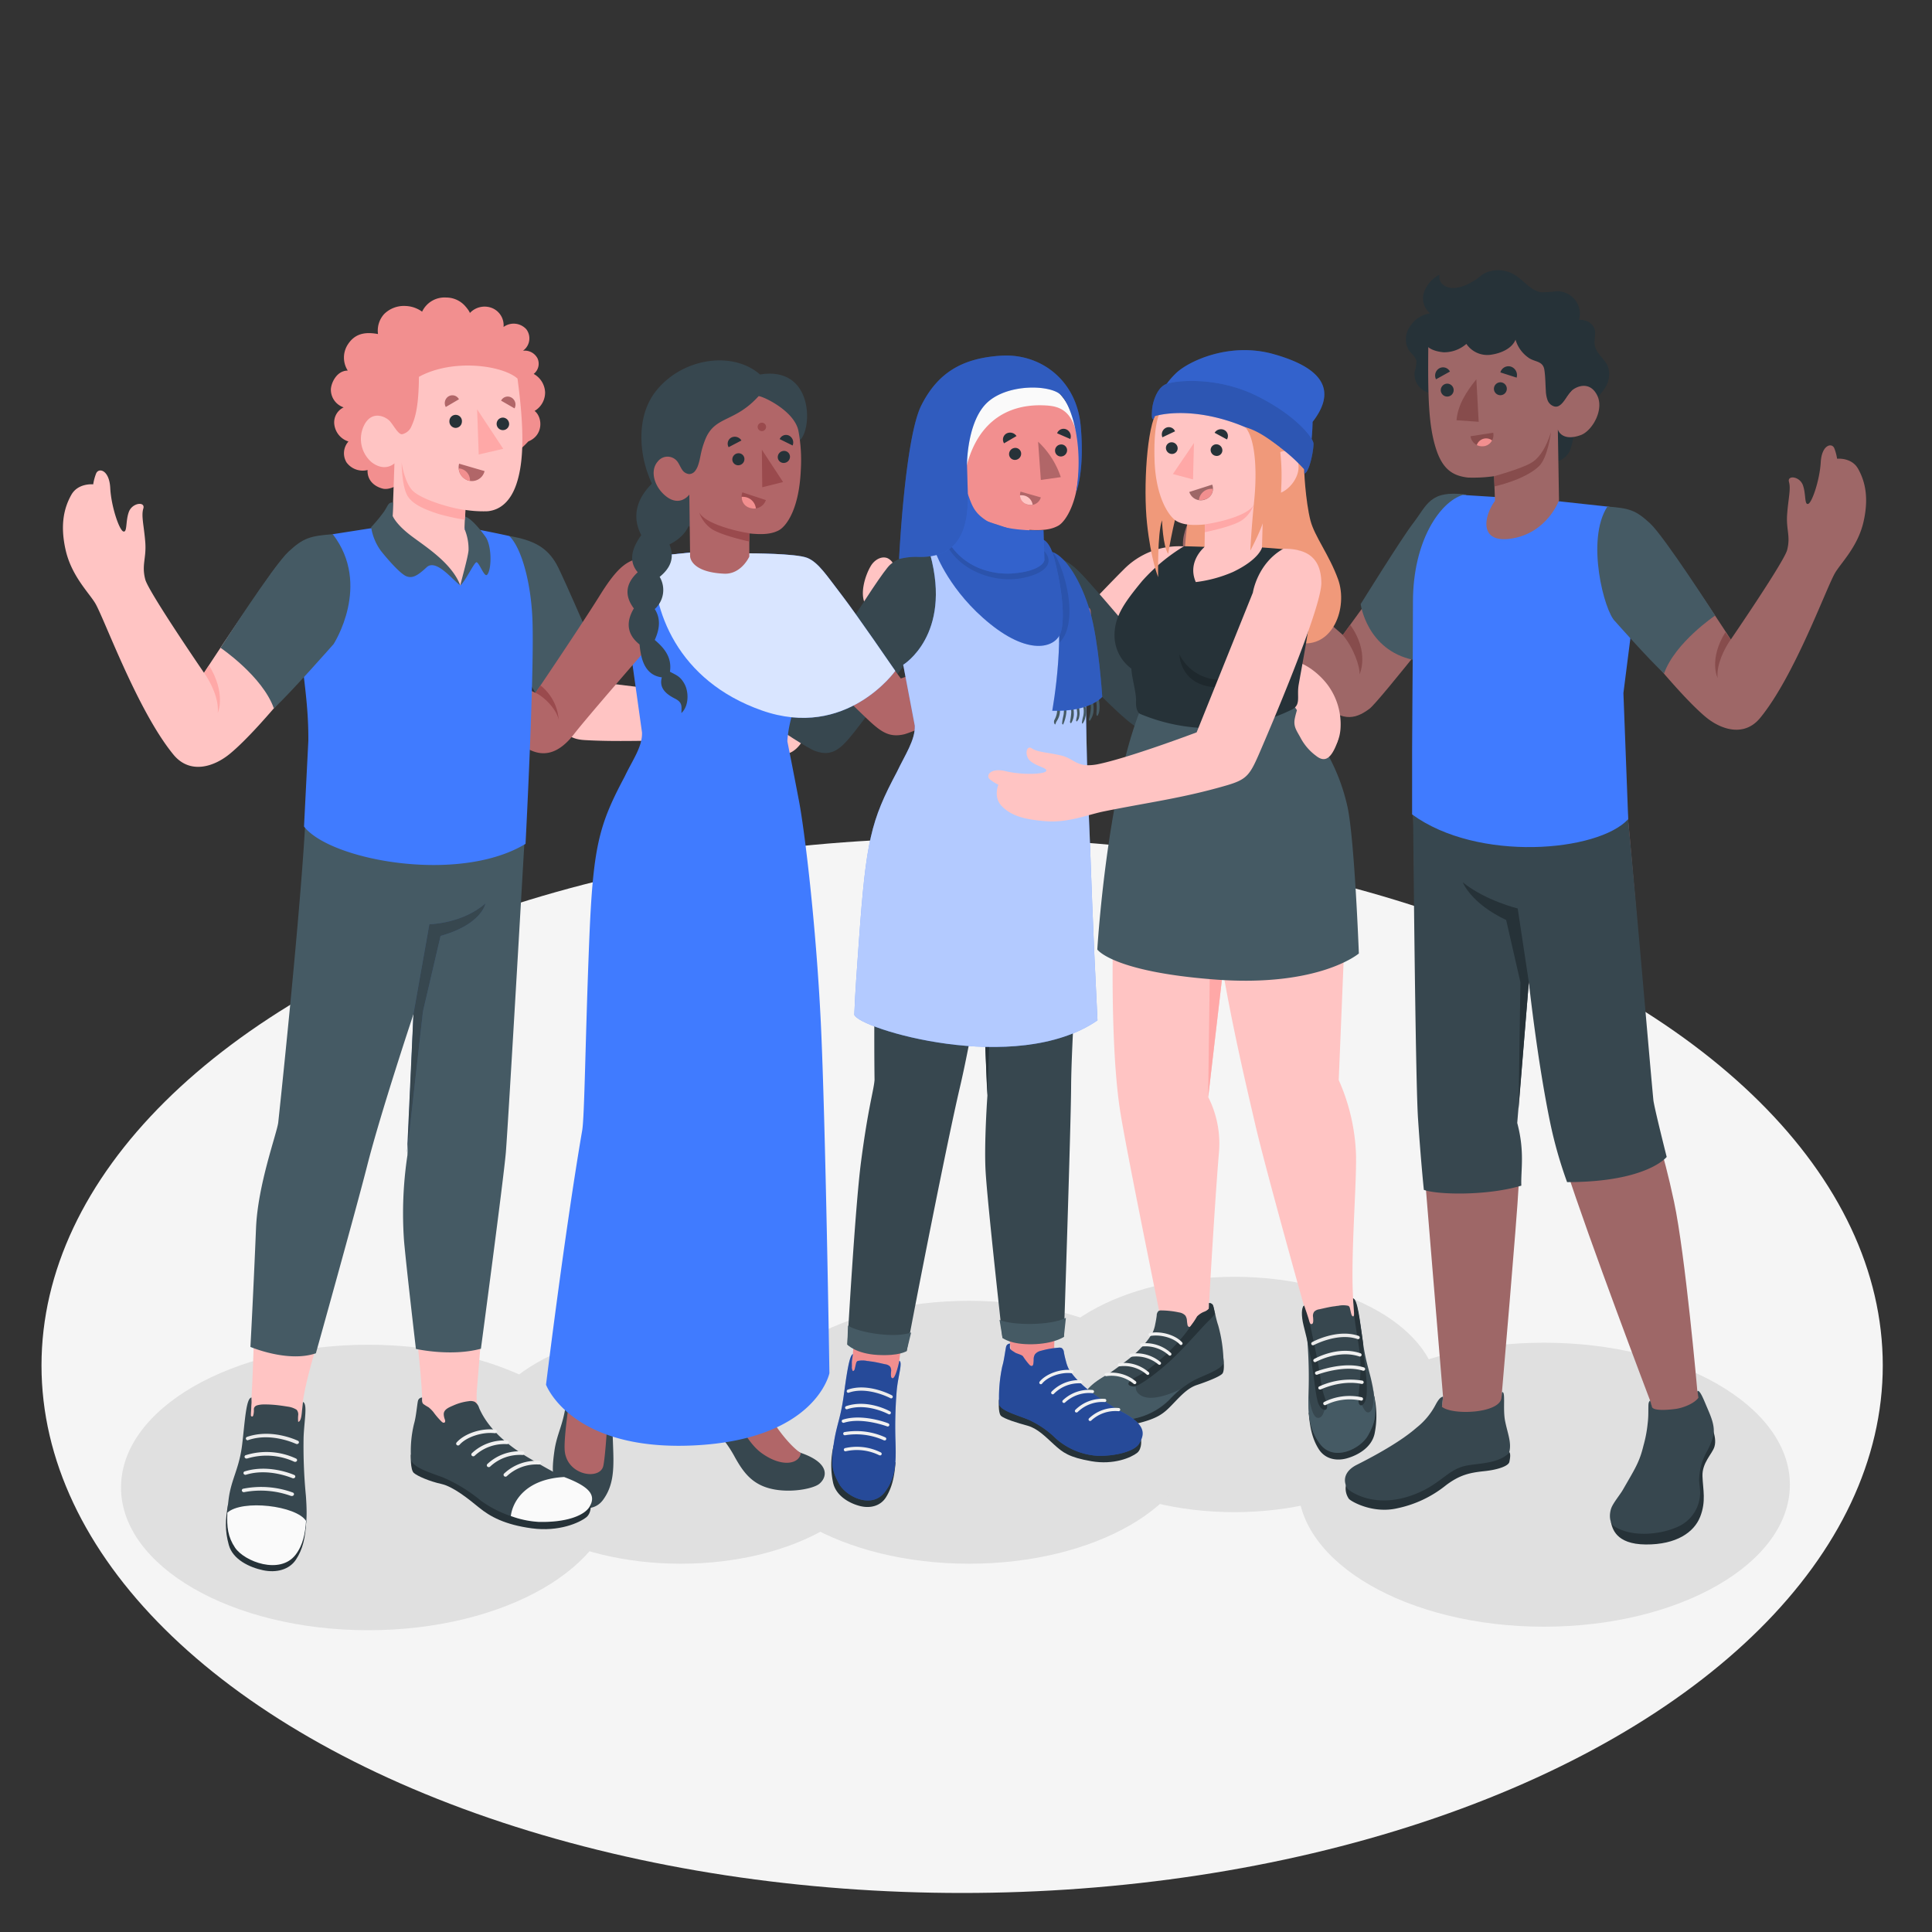 <svg xmlns="http://www.w3.org/2000/svg" viewBox="0 0 500 500"><rect x="0" y="0" width="500" height="500" fill="#333333" stroke="none"/><g id="freepik--Floor--inject-83"><ellipse id="freepik--floor--inject-83" cx="249" cy="353.38" rx="238.26" ry="136.52" style="fill:#f5f5f5"></ellipse></g><g id="freepik--Shadows--inject-83"><ellipse id="freepik--Shadow--inject-83" cx="399.57" cy="384.24" rx="63.65" ry="36.75" style="fill:#e0e0e0"></ellipse><ellipse id="freepik--shadow--inject-83" cx="95.3" cy="384.96" rx="63.98" ry="36.94" style="fill:#e0e0e0"></ellipse><ellipse id="freepik--shadow--inject-83" cx="176.18" cy="374.24" rx="52.73" ry="30.45" style="fill:#e0e0e0"></ellipse><ellipse id="freepik--shadow--inject-83" cx="319.44" cy="360.89" rx="52.73" ry="30.45" style="fill:#e0e0e0"></ellipse><ellipse id="freepik--shadow--inject-83" cx="250.8" cy="370.67" rx="58.92" ry="34.02" style="fill:#e0e0e0"></ellipse></g><g id="freepik--Characters--inject-83"><g id="freepik--characters--inject-83"><g id="freepik--Arm--inject-83"><path d="M380.07,152S357,181.48,354.43,183.42c-4.07,3.05-7.44,3.26-13-2C331.15,171.7,317.16,154,317.16,154l7.82-9.36,22.54,19.68,22.28-30.63Z" style="fill:#9e6767"></path><path d="M329.93,149c-1.86-1.63-1.62-3.56-2.7-6.16s-2.91-4.63-3.57-6.5-1.3-3.12-2.4-1.55-.61,3.9-.22,5.16.17,1.15-2.11-.57-4.06-7.68-4.94-9.26-2.54-.15-2.78,1.94c0,0-2.85.8-3.58,2.72s-2.28,5.22-1,8.91,6.17,7.88,8,9.84,5,3.53,6.49,5.34Z" style="fill:#9e6767"></path><path d="M347.52,164.36c2.77,3.25,4.47,8.17,4.33,10.18,0,0,2.71-5.68-2.41-12.81Z" style="fill:#874c4c"></path><path d="M379.43,128c-9.48-1.25-10.06,2.7-13.76,7.47-3,3.91-13.53,20.87-13.53,20.87s1.57,11.89,13.65,14.44l17.87-22.31Z" style="fill:#455a64"></path></g><g id="freepik--arm--inject-83"><path d="M207.38,184.5c-4,.57-11.31-.41-12.22-1s-1-1.29,4.83-1.47,4.12-2.76,1.87-3-5.47-1.36-9.9,0a20.62,20.62,0,0,1-6.51,1.22l-28.83-3.49s-3.26-8.38-8.8-21.2c-5.7-13.18-7.1-13.68-15.55-16.39l-1.59,22.26s7,14.46,11.3,21.9c3.67,6.36,5.17,7.95,9.32,8.2,7,.42,14.55.16,20.54.14s10.27.33,14.89,1.65c3.53,1,13.52,3.34,17.79,1.47S211.35,183.93,207.38,184.5Z" style="fill:#ffc4c3"></path><path d="M131.84,138.72c6.4,1.11,9.75,3,12.2,7.32,1.75,3.12,11.72,26.38,11.72,26.38S151.6,181,140,181.88l-10.32-18.13Z" style="fill:#455a64"></path></g><path id="freepik--arm--inject-83" d="M290.78,147.42c-4.87,4.81-21,21.93-21,21.93L247.9,158.91a13.58,13.58,0,0,1-2.93-1.7c-1.83-1.86-2.39-3.9-4.42-6.21a31.19,31.19,0,0,1-3.69-5.09c-.78-1.27-1.84.21-2.11,1.05-.59,1.87.79,3,.62,4.78a6.18,6.18,0,0,1-3.12-3.05c-.37-.78-.56-1.63-.91-2.42a3.26,3.26,0,0,0-1.71-1.84c-1.67-.61-3.42.62-4.24,2-1.53,2.52-3.12,7.68-1.19,10.36a21.39,21.39,0,0,0,8.37,6.54,91.54,91.54,0,0,1,8.15,4.61s23.49,14.67,26.69,15.77c3.7,1.26,6,0,10.15-3.14,11.08-8.34,24.52-19.06,24.52-19.06l4.34-20.1A20,20,0,0,0,290.78,147.42Z" style="fill:#ffc4c3"></path><g id="freepik--arm--inject-83"><path d="M333.75,170.91c3.78.24,7.8,3.54,9.95,6.48a17.12,17.12,0,0,1,3.21,11.31c-.18,2.28-1,4.79-3.11,5.75s-4.67-.06-6.12-1.84a12.85,12.85,0,0,1-2.32-6.39c-.14-1-.42-4.11-1.81-3.93A49.8,49.8,0,0,1,333.75,170.91Z" style="fill:#ffc4c3"></path><path d="M279.18,147.85c3.28,3.06,22.82,26.46,22.82,26.46l31.7-3.39-.19,11.3c-9.19,2-25.23,5.66-31.47,6.94-5.57,1.14-7.76-.42-12.16-4.37s-18.41-18.25-18.41-18.25l-4.78-23.35A15.57,15.57,0,0,1,279.18,147.85Z" style="fill:#37474f"></path></g><g id="freepik--arm--inject-83"><path d="M166.5,157c1.66.46,6.12,5.83,8.43,6.29s3.69.54,1.78-2.21-.38-6.24,1-4.71a31.09,31.09,0,0,0,4.73,4.38c2.5,1.93,4.39,6.34,8.08,8.36L186.84,178c-3.47-1.26-6.49-2.36-9.9-3.26-4.64-1.23-8.41-2.91-10.22-6.1s-1.24-6.06-1.18-7.7S164.84,156.5,166.5,157Z" style="fill:#f28f8f"></path><path d="M240.83,143.86c-4.11,0-7.58-.32-10.49,2.31S209,178.84,209,178.84l-18.45-9.77-5.45,8.31s22,15.59,25.92,17c4.42,1.57,6.66-.64,10.12-5s12.58-16.89,12.67-17C245.06,164.72,244.24,152,240.83,143.86Z" style="fill:#37474f"></path></g><g id="freepik--Character--inject-83"><g id="freepik--Bottom--inject-83"><path d="M346.46,279.51s1.39-33.27,1.84-45.31c1.08-29.26-4.7-39.16-7.81-43.28-1.47-1.94-7.08-8.8-7.08-8.8l-37.17,1c-2.49,5.19-3.54,10.16-5.76,22.13s-4.06,59-.67,81.73c1.49,10,10.87,55.44,11.06,56.8.09.58,1.95,3.07,5.93,2.25s5-2.26,5-2.68c0-1.46,1-3.52,1.07-5,.47-9.51,1.76-30.1,2.57-39.81a26.67,26.67,0,0,0-2.75-14.62l3.8-32.51c2.84,16,5.72,28.18,8.38,39.66,3.07,13.17,14.33,53.06,14.33,53.06,1,4.1,9.57,3,11.39-3.62l-.17-1.7c-1.17-10.12.63-30.43.53-39.49A51.78,51.78,0,0,0,346.46,279.51Z" style="fill:#ffc4c3"></path><path d="M316.47,251.43l-3.55-26.32s-10.46-5.58-13.23-11.1c0,0,.73,8.78,8.77,13.29l4.61,26.38-.4,30.26Z" style="fill:#ffa8a7"></path><path d="M335.11,183s1.47,2.25,5.35,7.24A50.42,50.42,0,0,1,348.77,209c1.8,8.58,2.9,37.76,2.9,37.76s-10.21,8.76-37.1,6.75c-26.67-2-30.59-7.78-30.59-7.78s2.38-39.86,11.08-61.87Z" style="fill:#455a64"></path><path d="M281.12,363.42a3.7,3.7,0,0,0,1.08,3.63c1.6,1.12,6.16,2.76,11.8,1.42s7.13-2.65,9.22-4.8,4-4.39,6.52-5.23c2.35-.78,5.91-2.13,6.61-2.95s.24-4.13.24-4.13Z" style="fill:#263238"></path><path d="M312.9,337.26A1,1,0,0,1,314,338c.27.89.74,3.52,1.27,5a37.37,37.37,0,0,1,1.38,9.58c-.14,1.73-5,3.3-7.41,4.52a23.88,23.88,0,0,0-6.55,5.16,17.69,17.69,0,0,1-10.18,5c-4.42.43-9.54-.48-10.89-2.41-1.67-2.39-2.13-4.8,4.1-8.52,1.18-.7,4.76-3.34,6.15-4.43a29,29,0,0,0,4.2-3.94,17.4,17.4,0,0,0,2.3-3.23,9.14,9.14,0,0,0,.61-2.07c.16-.74.29-1.48.38-2.23a1.53,1.53,0,0,1,.47-1.14,1.41,1.41,0,0,1,.84-.15,22.75,22.75,0,0,1,4.5.52,2.72,2.72,0,0,1,1.58.79,2.47,2.47,0,0,1,.42,1.19,11,11,0,0,0,.16,1.27.79.79,0,0,0,.22.4c.24.2.58,0,.75-.21a18.26,18.26,0,0,0,1.55-2.31c.26-.41,1.63-.8,2-1.14a12.4,12.4,0,0,0,1-.85C313.19,338.28,312.94,337.79,312.9,337.26Z" style="fill:#37474f"></path><path d="M302.64,362.19a33,33,0,0,1,2.79-2.64h0s-6.69,3.49-10,1.68c-2.15-1.16-1.37-2.92-1.37-3.46s-5.19-2.3-7.16-2.32h0c-.51.35-.94.64-1.21.8-6.23,3.72-5.77,6.13-4.1,8.52,1.35,1.93,5.12,3.15,10.83,2.56A18.27,18.27,0,0,0,302.64,362.19Z" style="fill:#455a64"></path><path d="M294.41,356.16c-3.9,2-2.08,2.63-.92,2.67s6.55-3.86,10.39-7.6c4-3.91,7.42-8,8.91-9.38.55-.54,1.14-1.19,1.66-1.79-.2-.89-.37-1.69-.5-2.11a1,1,0,0,0-1.05-.69l-.07,1.45a3.18,3.18,0,0,1-1.12.74,5.12,5.12,0,0,0-1.91,1.25,18.26,18.26,0,0,1-1.55,2.31C305.17,347.89,298.32,354.1,294.41,356.16Z" style="fill:#263238"></path><path d="M293.71,358.21a.42.42,0,0,0,.25-.12.41.41,0,0,0,0-.58,9.79,9.79,0,0,0-7.77-2.16.4.4,0,1,0,.17.79,9,9,0,0,1,7,1.95A.41.41,0,0,0,293.71,358.21Z" style="fill:#f0f0f0"></path><path d="M297.06,355.83a.41.41,0,0,0,.25-.11.4.4,0,0,0,0-.57,9.72,9.72,0,0,0-7.71-2.35.4.4,0,0,0-.32.47.41.41,0,0,0,.47.33,9,9,0,0,1,7,2.11A.38.38,0,0,0,297.06,355.83Z" style="fill:#f0f0f0"></path><path d="M300.11,353.21a.42.42,0,0,0,.25-.12.41.41,0,0,0,0-.57,9.76,9.76,0,0,0-7.77-2.17.4.4,0,0,0-.31.48.4.4,0,0,0,.48.31,9,9,0,0,1,7,1.95A.43.43,0,0,0,300.11,353.21Z" style="fill:#f0f0f0"></path><path d="M302.8,350.84a.39.39,0,0,0,.25-.1.42.42,0,0,0,0-.58,9.77,9.77,0,0,0-7.66-2.49.41.41,0,0,0-.33.47.39.39,0,0,0,.46.33,9.05,9.05,0,0,1,6.94,2.24A.36.36,0,0,0,302.8,350.84Z" style="fill:#f0f0f0"></path><path d="M305.67,348.09a.41.41,0,0,0,.27-.68c-1.71-1.9-5.38-3-8.36-2.45a.4.4,0,1,0,.14.79c2.68-.47,6.1.52,7.62,2.2A.43.43,0,0,0,305.67,348.09Z" style="fill:#f0f0f0"></path><path d="M338.69,365.6c.34,4.22,1.06,7,2.61,9.45s4.4,3.16,7.25,2.37,6.47-2.81,7.21-6.47a23.16,23.16,0,0,0-.22-10.06Z" style="fill:#263238"></path><path d="M350.17,336.05c1,.3,1.76,5.74,2.57,11.41.86,6.07,2,7.88,2.74,12.86.87,5.68.51,7.6-1.41,11.09s-8.92,7-12.51,2.17c-2.93-4-3-7.78-2.9-13.48a120.64,120.64,0,0,0-.35-13.57c-.32-4.26-1.8-8.13-.79-8.63.1.62,1.18,5.28,2,4.74.35-.08.4-.68.3-1.79a1.84,1.84,0,0,1,.29-1.38,2.24,2.24,0,0,1,1.29-.62c1.16-.25,2.75-.65,3.93-.78.69-.08.3-.08,1-.13a6.08,6.08,0,0,1,2.59,0c.37.18.41.54.51.94s.21,1,.34,1.35c0,.15.28.48.44.46s.34-.76.31-1.08,0-.84,0-1.23S350.3,337.05,350.17,336.05Z" style="fill:#37474f"></path><path d="M355.2,358.37c.13.82.81,5.94-.65,7s-2.56-3.16-2.56-3.16-3.79-1.07-9.21,1.45c.3.87-.48,3.81-2,3.22s-2.12-6.17-2.13-6.25c-.11,5.46.06,9.15,2.91,13,3.59,4.86,10.59,1.32,12.51-2.17s2.28-5.41,1.41-11.09C355.39,359.75,355.31,358.88,355.2,358.37Z" style="fill:#455a64"></path><path d="M351.57,362.54c.07,2.06,1.9,1.31,2.11-1.59.33-4.36-.84-8.48-.94-13.49-.81-5.67-1.39-11.35-2.57-11.41.06,1,.21,3.09.21,3.09.05.42.12,1.48.12,1.48.46,4.24,1.68,9.18,1.61,13.57C352.05,358.05,351.5,360.48,351.57,362.54Z" style="fill:#263238"></path><path d="M343.41,363.55c-.43-2-1.1-2.58-1.6-6.41s-1.94-10.52-2.84-14.66c-.25-1.28-1.44-4.54-1.45-4.58-.73.37-.79,2.6-.15,5.16s1.06,4.12,1.48,6.58c1.12,4.88,1.39,10.09,2.12,12.91S343.84,365.56,343.41,363.55Z" style="fill:#263238"></path><path d="M342.94,363.66l.16-.05a13.91,13.91,0,0,1,9.07-1.15.44.44,0,1,0,.21-.85,14.57,14.57,0,0,0-9.7,1.23.43.43,0,0,0-.17.59A.44.44,0,0,0,342.94,363.66Z" style="fill:#f0f0f0"></path><path d="M341.66,359.59a.44.44,0,0,0,.15,0s5.24-2.55,10.58-1.43a.46.46,0,0,0,.52-.34.45.45,0,0,0-.34-.52,19.17,19.17,0,0,0-11.16,1.51.44.44,0,0,0-.19.59A.44.44,0,0,0,341.66,359.59Z" style="fill:#f0f0f0"></path><path d="M352.92,354.74a.43.43,0,0,0,.36-.3.44.44,0,0,0-.28-.55c-5.33-1.67-12.23,1-12.45,1.08a.43.43,0,0,0-.17.59.44.44,0,0,0,.59.18s6.8-2.58,11.76-1A.41.41,0,0,0,352.92,354.74Z" style="fill:#f0f0f0"></path><path d="M352,351.07a.45.45,0,0,0,.36-.29.44.44,0,0,0-.28-.56c-5.86-2-11.77,1.37-12,1.5a.43.43,0,1,0,.47.73c.05,0,5.77-3.22,11.23-1.4A.41.41,0,0,0,352,351.07Z" style="fill:#f0f0f0"></path><path d="M351.52,346.58a.45.45,0,0,0,.36-.29.44.44,0,0,0-.27-.56c-5.5-1.92-11.83,1.48-12.05,1.62a.44.44,0,0,0-.15.6.44.44,0,0,0,.6.15c.06,0,6.21-3.33,11.31-1.55A.46.46,0,0,0,351.52,346.58Z" style="fill:#ebebeb"></path></g><g id="freepik--Top--inject-83"><path id="freepik--Hair--inject-83" d="M337.59,120.93c-.24-.27.28,8.87,1.56,13.8,1.06,4.08,4.87,8.91,7.14,15.18,2.64,7.34-1.37,18.09-10.22,16.43l-30.84,18s.25-34.83,2-48.42c1.33-10.14-2-16.9-2-16.9Z" style="fill:#f0997a"></path><path d="M311.74,141.52s-1.23,2.21.92,2.93c3.22,1.08,11,0,13.94-2.77,0,0,8.13.58,9.81.92,2.18.44,3.7,8.23,2.77,16.09-.58,4.91-2.19,13.47-3.08,18.48-.55,3.1.7,5.21-1.78,6.48A47.58,47.58,0,0,1,295,184.73c-.64-.43-1.07-1.44-1-3.33.08-2.32-1.11-5.94-1.2-8.36a10.7,10.7,0,0,1-4.33-7.74c-.34-5.32,2.22-9,7.12-14.94a47.41,47.41,0,0,1,10.84-9Z" style="fill:#263238"></path><path d="M325.89,170.29a11.21,11.21,0,0,1-10.79,5.62,11.83,11.83,0,0,1-9.87-6.56s.08,8.25,9.82,8.53S325.89,170.29,325.89,170.29Z" style="opacity:0.2"></path><g id="freepik--Head--inject-83"><path d="M299.47,106.48c-2.65,3.76-3.62,19.59-2.62,29s2.88,13.89,2.88,13.89-.24-11.29,1-14.71c0,0,.2,6.58,1.59,8.69,0,0,1.93-12,4.19-16.39S299.47,106.48,299.47,106.48Z" style="fill:#f0997a"></path><path d="M326.81,134.3c1.43-1.73,3.81-3,7.19-6.92,4.7-5.41,7.34-16.88-.18-23.51-5.05-6.89-16.66-9.71-24.07-8.11-11.59,2.49-10.37,13.48-10.37,13.48Z" style="fill:#f0997a"></path><path d="M335.1,118a3.1,3.1,0,0,0-5,0c-.44.6-.73,1.3-1.15,1.91a2.36,2.36,0,0,1-1.82,1.12,1.67,1.67,0,0,1-1.45-.76,5.72,5.72,0,0,1-.42-2.1C324,108.19,321,105.07,314,107c-3.23-2.85-5.07-4-8.76-3.63-4,.44-6.8,2.35-6.45,15.49.28,10.26,4,15.05,5.7,16s3.91,1.17,7.34.87l-.09,5.83s-4.59,3.72-2.27,9.08a34.43,34.43,0,0,0,9.59-2.6c6.83-3.25,7.54-6.32,7.54-6.32l.43-15.55s2.23,3.24,5.84.54C335.85,124.44,337.1,120.4,335.1,118Z" style="fill:#ffc4c3"></path><path d="M313.32,116.28a1.56,1.56,0,0,0,1.35,1.7,1.46,1.46,0,0,0,1.67-1.28A1.57,1.57,0,0,0,315,115,1.48,1.48,0,0,0,313.32,116.28Z" style="fill:#263238"></path><path d="M300.83,113.17l3.27-1.55a1.74,1.74,0,0,0-2.36-.9A1.9,1.9,0,0,0,300.83,113.17Z" style="fill:#263238"></path><path d="M314.34,112l3.19,1.73a1.73,1.73,0,0,0-.66-2.43A1.92,1.92,0,0,0,314.34,112Z" style="fill:#263238"></path><path d="M313.72,125.42l-5.93,1.9a3.12,3.12,0,0,0,4.19,1.91A2.93,2.93,0,0,0,313.72,125.42Z" style="fill:#9e6767"></path><path d="M310.28,129.4a3.27,3.27,0,0,1,3.28-2.9l.3,0a2.74,2.74,0,0,1-1.88,2.69A3.47,3.47,0,0,1,310.28,129.4Z" style="fill:#f28f8f"></path><path d="M301.75,115.76a1.57,1.57,0,0,0,1.35,1.71,1.47,1.47,0,0,0,1.67-1.29,1.56,1.56,0,0,0-1.34-1.7A1.47,1.47,0,0,0,301.75,115.76Z" style="fill:#263238"></path><polygon points="309 114.65 308.75 124.07 303.54 122.68 309 114.65" style="fill:#ffa8a7"></polygon><path d="M311.83,135.69c3.62-.48,11.31-2.3,12.68-5.12a8.48,8.48,0,0,1-3,4c-2.34,1.71-9.7,3.16-9.7,3.16Z" style="fill:#ffa8a7"></path><path id="freepik--Cap--inject-83" d="M298.76,107.86s2.14-4.74,16.58-.48a49.72,49.72,0,0,1,22.25,13.37s1.93-2.5,2.11-11.57c7.53-9.7-.12-14.74-10.12-17.54-11.43-3.21-21.93,1.87-25.07,4.8C298.76,101.8,298.76,107.86,298.76,107.86Z" style="fill:#407BFF"></path><path id="freepik--cap--inject-83" d="M298.76,107.86s2.14-4.74,16.58-.48a49.72,49.72,0,0,1,22.25,13.37s1.93-2.5,2.11-11.57c7.53-9.7-.12-14.74-10.12-17.54-11.43-3.21-21.93,1.87-25.07,4.8C298.76,101.8,298.76,107.86,298.76,107.86Z" style="opacity:0.2"></path><path d="M298.53,108.51c-.55,0-.46-1-.37-2.49s1.11-5.77,3.8-6.69,13.15-1.9,23.29,3.12,14.6,10.86,14.68,12.33-1,7.4-2.36,7.79l0-1.06a44.47,44.47,0,0,0-19-12.36c-12.09-4-19.71-1.45-19.71-1.45Z" style="fill:#407BFF"></path><path d="M298.53,108.51c-.55,0-.46-1-.37-2.49s1.11-5.77,3.8-6.69,13.15-1.9,23.29,3.12,14.6,10.86,14.68,12.33-1,7.4-2.36,7.79l0-1.06a44.47,44.47,0,0,0-19-12.36c-12.09-4-19.71-1.45-19.71-1.45Z" style="opacity:0.3"></path><path d="M322.29,110.58c2.55,2.89,3.09,11,2.3,18.9-.82,8.3-1,13-1,13s3.38-6.21,3.88-9.53c0,0,2.28,3.26,2.48,5.54a67.28,67.28,0,0,0,1.65-12.74,54.13,54.13,0,0,0-.42-10C328.4,113.51,325.3,111.37,322.29,110.58Z" style="fill:#f0997a"></path></g></g><path d="M336,180.27c.31,2.16-.49,3.55-.91,5.69s.54,3.19,1.57,5.13a13.77,13.77,0,0,0,3.9,4.49c1.89,1.5,3.69,1.5,5.5-3.39.83-2.28-.34-5.26-1.84-7.17a14.48,14.48,0,0,0-5.9-4.12" style="fill:#ffc4c3"></path></g><g id="freepik--character--inject-83"><g id="freepik--bottom--inject-83"><path d="M416.89,393.89c.37,1.51,1.14,5.77,9.05,5.82s12.48-3.15,14.06-7.16.72-7,.6-10.51,2.5-5.72,3.09-7.61c.87-2.78-1.44-6.64-1.44-6.64Z" style="fill:#263238"></path><path d="M348.35,384.25a4.66,4.66,0,0,0,.76,3.67c.64.7,6.22,3.89,12.52,2.42a29.73,29.73,0,0,0,12.64-6c3.49-2.61,6-3.2,9.82-3.6s6.32-1.4,6.53-2.39c.37-1.73.3-2.81-.51-2.69Z" style="fill:#263238"></path><path d="M433.24,311c-2.95-13.89-5.64-20.7-5.64-20.7s-4-56.64-6.88-84.59l-55.05-.39s1.08,73.79,1.89,84.43c.62,8.08,5.89,71.63,5.9,71.74l-.3,2.62c.4,3.49,11.78,4.73,15.47,2.12l.07-5.91s3.93-45.38,4.3-53.07c.55-11.17-2.22-18.2-2.22-18.2l4.88-34.84s7.19,40.52,9.58,48c5.87,18.32,21.82,60.3,21.82,60.3l.52,2.55c-.32,4.87,12.49.68,12.39-3.16l-.7-1.91S436.16,324.69,433.24,311Z" style="fill:#9e6767"></path><path d="M405.56,305.93A111.58,111.58,0,0,1,401.28,291c-3.42-16.34-5.62-36.84-5.62-36.84l-3,36.46c2,7.48.9,12.24,1.06,16.22-8.82,2.67-21.78,2.38-25.23,1.09,0,0-.79-7.57-1.51-18.49s-1.32-84.17-1.32-84.17l55.05.39c2.46,24.12,6.1,67.78,7.18,79,.17,1.79,3.45,14.75,3.45,14.75S426.27,305.93,405.56,305.93Z" style="fill:#37474f"></path><path d="M395.66,254.18l-2.88-19.07s-8.31-2-14.23-6.77c0,0,2.14,5.49,11.24,9.75l3.69,16.12L393,286.94Z" style="fill:#263238"></path><path d="M427.5,364l-.44-1.57c-.52.51-.44,1-.47,2.36,0,1.11,0,2.19-.18,3.66a33.39,33.39,0,0,1-1.09,5.7c-1.05,4.33-2.22,6-5.31,11.39-.73,1.27-2.49,3.37-3,4.73s-.7,3.88.92,4.85c4.61,2.77,11.75,2.07,16.3,0a9.7,9.7,0,0,0,5.76-8.78c0-1.1-.22-2.2-.26-3.31a15.76,15.76,0,0,1,1.93-7.24,20.37,20.37,0,0,0,1.7-4c.63-2.56-.56-5.15-1.54-7.46-.86-2-1.85-4.65-2.53-4.35l.26,1.75c-.71,1.07-2.93,2.35-5.57,2.85C432.26,364.84,427.68,365.32,427.5,364Z" style="fill:#37474f"></path><path d="M373.46,361.46c-.59.08-1.14.59-2,2.22a18.54,18.54,0,0,1-4.88,5.82c-3.59,3.15-9.41,6.56-15.46,9.6-3.29,1.66-3.68,4.21-2.3,6.3,2,1.59,8.47,5.09,18.09,1,6-2.55,7.8-5.95,12.15-7,3.07-.73,8.58-.46,11.48-3.38.75-2.52-.32-4.85-1-8.16s.21-7.89-.82-7.56l-.15,1.48c-.43,4-12.6,4.56-15.39,2.31Z" style="fill:#37474f"></path></g><g id="freepik--top--inject-83"><path d="M416.3,131.13c4.83.86,5.15,3.26,6.21,8.06.53,2.38,1.7,7.5,1.24,11.79l-3.61,28.38L421.38,212c-7.79,8.47-38.93,11.19-55.93-1.23-.07-25.94.22-35.82.22-55,0-15.86,7.05-25.9,12.88-27.68l23.21,1.46Z" style="fill:#407BFF"></path><path d="M406.24,116.76a5.19,5.19,0,0,1-2.93,2.55l-.72-23.77c.5-1.54,1-3.08,1.51-4.62a28,28,0,0,0,.89-3,10.7,10.7,0,0,1,1.74-4c.85-1.2,2.1-1.34,3.53-.95a3.47,3.47,0,0,1,2.34,2c.52,1.41-.14,3,.14,4.46.4,2.15,2.63,3.48,3.42,5.51a6.47,6.47,0,0,1-.87,5.57,56.27,56.27,0,0,1-3.61,4.58c-1.37,1.8-1.76,4.21-3.12,6a6.83,6.83,0,0,0-1.44,2.44A21.86,21.86,0,0,1,406.24,116.76Z" style="fill:#263238"></path><path d="M364.75,84.76a5.53,5.53,0,0,0-.1,5.93c.65.91,1.69,1.62,1.91,2.72a8.06,8.06,0,0,1-.46,2.8,5,5,0,0,0,3.22,5.29,6.83,6.83,0,0,0,6.36-1.06A10.8,10.8,0,0,0,379.36,95a12,12,0,0,0-1-10.06,8.71,8.71,0,0,0-7-3.91A7.38,7.38,0,0,0,364.75,84.76Z" style="fill:#263238"></path><path d="M403.18,103.92c.95.52,2.21-1.32,3.31-2.56s4.79-3,6.8.84-1.3,9.38-4.21,10.41c-5,1.79-5.91-1.44-5.91-1.44l.3,18.34s-3,8.26-12,9.82-7.39-5.94-4.57-9.69l-.23-6.4a38.69,38.69,0,0,1-6.8.35c-3.75-.44-6.29-2-8-6.76-2.25-6.38-2.34-14.5-2.23-27.28C373.42,79.8,388,78.07,397,83.28S403.18,103.92,403.18,103.92Z" style="fill:#9e6767"></path><path d="M379.5,89a6.53,6.53,0,0,0,6.5,2.78c2.47-.37,5.29-1.58,6.22-3.87a8.36,8.36,0,0,0,1.32,2.68,8.82,8.82,0,0,0,2.23,2.12c1.58,1,3.56.73,3.91,3,.27,1.76.26,3.61.38,5.38a7.89,7.89,0,0,0,.43,2.42,2.66,2.66,0,0,0,1.71,1.66,1.62,1.62,0,0,0,.93,0c1.46-.48,2.43-2.87,3.36-3.79.64-.63.51-2.09.5-2.89a42.59,42.59,0,0,0-.41-4.91c-.2-1.56-.41-3.13-.71-4.67s.34-2.06,1.18-3.1c1.82-2.24,2.56-5.25.86-7.8A6,6,0,0,0,403,75.36a35.68,35.68,0,0,1-4,.29c-2.82-.32-4.62-3.09-7.05-4.55a8.26,8.26,0,0,0-6.86-.74A6,6,0,0,0,383,71.58a13.68,13.68,0,0,1-2.32,1.53,10.16,10.16,0,0,1-4.25,1.42,4.31,4.31,0,0,1-2.88-.77,2.63,2.63,0,0,1-1-2.69,8.35,8.35,0,0,0-4,4.53,5,5,0,0,0,1.62,5.54,4.8,4.8,0,0,0-2.78,3.61c-.24,1.57.86,2.86,1.57,4.28s3,2,4.66,2.14A8.75,8.75,0,0,0,379.5,89Z" style="fill:#263238"></path><path d="M386.69,123.24s6.53-1.77,9.43-3.36c3.36-1.83,4.84-6.8,5.27-8,0,0-.81,6.53-3.07,8.74-3.64,3.57-11.53,5.26-11.53,5.26Z" style="fill:#874c4c"></path><path d="M386.63,100.74a1.67,1.67,0,1,0,1.6-1.8A1.69,1.69,0,0,0,386.63,100.74Z" style="fill:#263238"></path><path d="M388.3,96.38l4.2,1.35A2.31,2.31,0,0,0,391,94.88,2.16,2.16,0,0,0,388.3,96.38Z" style="fill:#263238"></path><path d="M386.44,112l-5.87.9a3,3,0,0,0,3.49,2.54A2.87,2.87,0,0,0,386.44,112Z" style="fill:#874c4c"></path><path d="M384.06,115.48a2.79,2.79,0,0,0,2.09-1.5,2.37,2.37,0,0,0-.9-.44,2.56,2.56,0,0,0-3.06,1.65A3.12,3.12,0,0,0,384.06,115.48Z" style="fill:#f28f8f"></path><path d="M371.64,98.16l3.6-2a2,2,0,0,0-2.75-.84A2.16,2.16,0,0,0,371.64,98.16Z" style="fill:#263238"></path><path d="M372.87,101.09a1.67,1.67,0,1,0,1.61-1.8A1.7,1.7,0,0,0,372.87,101.09Z" style="fill:#263238"></path><path d="M382.08,98.16l.6,11-5.73-.4C377.23,105,379.4,101.43,382.08,98.16Z" style="fill:#874c4c"></path><path d="M416.44,131.92c10.52.4,13.26,7.06,20,16.51,4.76,6.71,11.49,17.07,11.49,17.07s13.81-20.15,14.58-23.16c.93-3.62-.29-5.24,0-9.23s1-6.56.48-8.38,2.74-1.49,3.59.81.36,5.18,1.37,4.87,3-6.24,3.26-10.8,2.94-5.14,3.53-3.54a13,13,0,0,1,.7,2.65s3.75-.41,5.44,2.61,2.88,7.21,1.4,13.7-5.87,10.66-7.39,13.28c-2.28,3.92-10.49,26.71-19.39,37.52-4.07,4.94-10.07,3.09-14.16-.35-7.91-6.66-22-25-22-25C415,153.84,412.82,139.77,416.44,131.92Z" style="fill:#9e6767"></path><path d="M447.91,165.5c-1.76,2.52-3.72,6.56-3.4,9.95,0,0-2.36-4.73,2-11.81Z" style="fill:#874c4c"></path><path d="M416,131.09c5.7.45,7.27.9,11,4.32s16.88,23.89,16.88,23.89-10.4,7-13.22,15c-4-3.68-12.65-13.48-12.65-13.48C415.23,158.35,410.33,139.74,416,131.09Z" style="fill:#455a64"></path></g></g><g id="freepik--character--inject-83"><g id="freepik--bottom--inject-83"><path d="M186.61,351.75s-.38,0-.78.63-1.44,3.31-2.31,4.55a24.77,24.77,0,0,0-3.22,7c-.31,1.67,2.3,3.91,4.27,5.67a31.26,31.26,0,0,1,5.65,7.58c1.69,3,3.48,5.71,6.81,7.25,5.3,2.47,13.19,1.07,15-.41,2.19-1.83,2.65-5.45-4.72-8-1.81-.63-4.65-3.35-5.69-4.73-2.8-3.74-5.19-7.58-5.31-12.34,0-.55.71-2.13.35-2.55a2,2,0,0,0-1.13-.55,10.33,10.33,0,0,0-3.23-.24c-1,.07-2.28.08-2.66,1.12a3.66,3.66,0,0,0-.17,1.14c0,.24-.06.54-.29.6s-.4-.18-.51-.38a15.85,15.85,0,0,1-.87-2.57,6.31,6.31,0,0,0-.58-1.33,11.21,11.21,0,0,1-.78-1.07C186.18,352.66,186.44,352.24,186.61,351.75Z" style="fill:#37474f"></path><path d="M148.57,353c-.25,0-1.44,5.21-2.11,10.35-.72,5.52-2.39,7.78-3,12.3-.73,5.16-.49,7.47,1.29,10.62s8.16,6.28,11.36,1.84c2.62-3.62,2.77-7.67,2.59-12.83-.18-5.34-.4-9-.32-13.1.1-4.7,0-8-.14-8.1-.08.56-.16,1.28-.24,1.84s-.19,2.52-.79,2.54a8.9,8.9,0,0,1,0-1.46,1.64,1.64,0,0,0-.28-1.25,2,2,0,0,0-1.18-.55,30.79,30.79,0,0,0-3.17-.52,14.3,14.3,0,0,0-1.6-.09,4.14,4.14,0,0,0-1.36.18,1,1,0,0,0-.59.52,1.67,1.67,0,0,0-.06.59,4.23,4.23,0,0,1-.14,1.06c-.05.15-.15.34-.31.3s-.17-.19-.17-.32c0-.62.09-1.07.13-1.8,0-.33.07-.79.08-1.13S148.55,353.31,148.57,353Z" style="fill:#37474f"></path><path d="M200,341.06c1.13-8.12,7.91-48.14,8.08-58.29.35-19.91-1.06-61.86-4.3-82.74H162.87c-3.5,7.79-7.25,13.23-7.85,28-1.27,31.34-1.17,54-1.17,54-.24,2.76-1.89,6.77-3.72,21-1.25,9.76-1,21.47-1.25,29.53s.12,15.39-.41,21.79c-.18,2.1-2.64,16.54-2.33,20.95.47,6.61,9.18,7.88,10,4.05s1.63-22.06,1.85-23.76c.51-5.08,3.48-15.58,5.86-25.19s9.79-37,12-46.07C179,272,182,253.85,182,253.85l4.34,30.76s-1,12.29-.68,19.54c.39,8.44,1.3,24.93,1.27,34,0,8.47.15,12.27-.69,14.58a3.06,3.06,0,0,0-.41.81c-1.5,3.95,1.44,8.08,3.9,12,1,1.57,3.46,7.69,7.38,10.52,5.31,3.83,9.78,2.81,10.13,0-3.2-2.14-7.94-8.37-9.89-13.33C196.45,360.35,198.53,351,200,341.06Z" style="fill:#b16668"></path><path d="M182,253.85l3.66-22.11s13.23-1.43,18.09-6c0,0-6.15,8.49-15.14,9.78l-4,18.32,1.67,30.49Z" style="fill:#9a4a4d"></path></g><g id="freepik--top--inject-83"><path d="M281.23,157.31c-1.65.45-6.09,5.72-8.37,6.17s-3.67.52-1.77-2.19.4-6.14-1-4.65a30.1,30.1,0,0,1-4.69,4.31c-2.48,1.89-3.27,4.33-7.78,6.3l-24.49,8.34s-15.34-20.56-19.61-25.9c-4.09-5.1-7.53-5.56-13.37-6.05L202,164s12.1,12.21,22.14,21.78c3.8,3.63,5.89,5.12,9.72,4.29,3.3-.71,28.28-12.28,28.28-12.28a88.44,88.44,0,0,1,8.71-3c4.61-1.2,8.35-2.85,10.15-6s1.24-6,1.19-7.58S282.87,156.86,281.23,157.31Z" style="fill:#b16668"></path><path d="M206.77,207.25c-1.48-7.77-3-15.4-3-15.4.27-5.69,2.92-11.48,3.15-14.09,6-6.28,7.39-13.24,3.27-21a50.63,50.63,0,0,0-10.06-13.09l-8-.57-11.23-.31L169.16,144a43.46,43.46,0,0,1-5.95,24.56l2.94,21c.14,3.68-2.46,7.14-4.49,11.43-6.8,12.78-8.21,18.23-9.2,43.25s-1.17,44.67-1.79,48.32c-4.48,26.05-9.36,65.8-9.36,65.8s6.38,17.2,38.12,15.72,35.22-18.7,35.22-18.7-1-65.55-2.23-90.82S208.25,215,206.77,207.25Z" style="fill:#407BFF"></path><path d="M118.05,180.32c4,2.4,9.33,8.62,18.72,13.57,3.54,1.86,7.51,1.63,11.79-3.91,3.51-4.53,18.17-21.32,18.17-21.32A151.07,151.07,0,0,0,169.16,144c-5.57.61-8,.61-13.77,9.84-5,8.05-16.8,25.47-16.8,25.47s-18.08-8.76-19.66-10.65-2-3.86-3.7-6.19a28.44,28.44,0,0,1-3.1-5.07c-.87-1.7-3.11,1-2.1,3.9s-.21,2.5-2.15,1.51-4.55-6.86-5.91-7.69-1.39,1.83-1.85,3.28-1.71,3.83-.9,7.1,4,6.67,7.86,8.93S114.08,177.91,118.05,180.32Z" style="fill:#b16668"></path><path d="M138.59,179.29c2.63,1.26,5.64,4.64,6,7.1a12.38,12.38,0,0,0-4.72-9Z" style="fill:#9a4a4d"></path><path d="M178.59,143l15.33.2s12.09,0,15,1.18,5.1,4.68,8.78,9.44,14,19.81,14,19.81S219,191.55,197.17,183.87s-28.66-26-28-39.89Z" style="fill:#407BFF"></path><path d="M178.59,143l15.33.2s12.09,0,15,1.18,5.1,4.68,8.78,9.44,14,19.81,14,19.81S219,191.55,197.17,183.87s-28.66-26-28-39.89Z" style="fill:#fff;opacity:0.8"></path><path d="M178.5,136.36c-1.45-1.8-3.88-3.18-7.3-7.24-4.76-5.65-8.17-19.44-1.43-27.94s19.76-10.52,26.92-4.27c13.84-2.26,13.6,14,10.34,17Z" style="fill:#37474f"></path><path d="M179.43,132.32c-.87,4.21-2.28,6.57-6.18,8.59,1.41,3.49.26,6.1-2.53,8.38a6.64,6.64,0,0,1-1.27,8.33c1.66,2.61,1.21,5.3,0,8,2.68,2.26,4.46,4.66,3.93,8.22,1.67.91,2.68,1.17,3.77,3.17s1.21,5.63-.8,7.53c0-1.64.38-2.69-1.63-3.72s-4.27-2.55-3.44-5.52c-4.43-.57-5.43-4.79-5.76-8.51-3.31-2.62-3.56-5.84-1.48-9.33-2.56-3.41-2.05-6.54,1-9.36-2.67-3.17-1.19-6.61.91-9.61-3.21-6.24.1-11.48,5.06-15.37Q175.27,127.67,179.43,132.32Z" style="fill:#37474f"></path><path d="M170.21,119.46a3.19,3.19,0,0,1,5.14.05c.44.62.72,1.34,1.15,2a2.43,2.43,0,0,0,1.86,1.18,2,2,0,0,0,1.5-.76,4.83,4.83,0,0,0,.81-1.54c.71-2,.52-3.2,1.77-6.45,2.48-6.46,7.57-4.41,13.89-11.42,1.07,0,9.19,3.74,10.29,8.93a40.88,40.88,0,0,1,.63,10.12c-.45,10.58-3.94,14.78-5.76,15.71s-4,1.14-7.57.77v6s-2.07,4.61-6.5,4.42c-8.8-.4-8.82-4.48-8.82-4.48l-.2-16s-2.35,3.31-6,.47C169.34,126.06,168.11,121.87,170.21,119.46Z" style="fill:#b16668"></path><circle cx="197.17" cy="110.48" r="1.09" style="fill:#9a4a4d"></circle><path d="M192.65,118.66a1.61,1.61,0,0,1-1.41,1.74,1.52,1.52,0,0,1-1.71-1.35,1.62,1.62,0,0,1,1.42-1.74A1.51,1.51,0,0,1,192.65,118.66Z" style="fill:#263238"></path><path d="M205.13,115.29l-3.35-1.65a1.79,1.79,0,0,1,2.45-.89A2,2,0,0,1,205.13,115.29Z" style="fill:#263238"></path><path d="M191.88,114l-3.31,1.73a1.8,1.8,0,0,1,.72-2.5A2,2,0,0,1,191.88,114Z" style="fill:#263238"></path><path d="M192.13,127.42l6.08,2a3.21,3.21,0,0,1-4.35,1.9A3,3,0,0,1,192.13,127.42Z" style="fill:#9a4a4d"></path><path d="M195.62,131.58a3.37,3.37,0,0,0-3.35-3l-.31,0a2.83,2.83,0,0,0,1.9,2.8A3.61,3.61,0,0,0,195.62,131.58Z" style="fill:#f28f8f"></path><path d="M204.44,118.06A1.62,1.62,0,0,1,203,119.8a1.52,1.52,0,0,1-1.71-1.35,1.62,1.62,0,0,1,1.41-1.74A1.52,1.52,0,0,1,204.44,118.06Z" style="fill:#263238"></path><polygon points="197.17 116.39 197.27 126.1 202.66 124.75 197.17 116.39" style="fill:#9a4a4d"></polygon><path d="M193.92,138c-3.73-.56-11.62-2.55-13-5.47a8.66,8.66,0,0,0,3,4.18c2.38,1.81,9.95,3.42,9.95,3.42Z" style="fill:#9a4a4d"></path></g></g><g id="freepik--character--inject-83"><g id="freepik--Botom--inject-83"><path d="M123.42,359.63c.38-4.37,3.9-48.35,3.9-48.35l-21.79,14.53c3.07,25.27,3.69,32.88,3.73,37.09h0a3.86,3.86,0,0,0-.12,1.07c0,5,5.88,7.76,10.48,11.15A88.47,88.47,0,0,0,132.06,383c3.35,1.65,10.17,1.87,11-.17-5.6-4.15-12.07-8.69-16.51-13.41C124.46,367.19,123,364.86,123.42,359.63Z" style="fill:#ffc4c3"></path><path d="M152.64,388.35c.28,0,.7,3-.88,4.3-1.82,1.46-7.15,3.83-14.15,2.88s-10.79-3.06-13.58-5.33-6.7-5.47-9.87-6.17c-2.94-.65-6.13-2-7.07-2.84s-.77-4.73-.77-4.73Z" style="fill:#263238"></path><path d="M109.23,361.68a1.12,1.12,0,0,0-1.07.89c-.23,1.05-.48,4.14-1,5.87a29.74,29.74,0,0,0-.76,9.35c.37,2,5.16,3.41,8.23,4.56a39.89,39.89,0,0,1,9.9,6.09,29.87,29.87,0,0,0,14.75,5.42c7,.19,11.52-1.56,12.93-3.92,1.75-2.93.41-4.66-7.58-8.29-1.52-.69-6.83-3.75-8.63-4.86-4.9-3-9.74-7.16-12-12.4a2.89,2.89,0,0,0-1.14-1.6,2.66,2.66,0,0,0-1.56-.16,13.64,13.64,0,0,0-3.87,1.06c-1.08.48-2.61,1-2.59,2.33a4.13,4.13,0,0,0,.29,1.34c.09.27.16.63-.08.78s-.54,0-.75-.21a19.52,19.52,0,0,1-2.14-2.49,8.27,8.27,0,0,0-1.26-1.25,11.76,11.76,0,0,1-1.37-.86C109.12,362.86,109.25,362.29,109.23,361.68Z" style="fill:#37474f"></path><path d="M146,382.25c-10.11.54-13.34,6.43-13.8,10.09a24.69,24.69,0,0,0,7.16,1.52c7,.19,11.8-1.55,13.22-3.92C154.19,387.18,153.1,384.92,146,382.25Z" style="fill:#fafafa"></path><path d="M130.81,382.16a.51.51,0,0,1-.31-.11.46.46,0,0,1-.07-.66,12.14,12.14,0,0,1,9.17-3.31.47.47,0,0,1,.43.52.48.48,0,0,1-.55.41,11.28,11.28,0,0,0-8.29,3A.5.5,0,0,1,130.81,382.16Z" style="fill:#f0f0f0"></path><path d="M126.48,379.69a.5.5,0,0,1-.31-.1.47.47,0,0,1-.07-.67,12.14,12.14,0,0,1,9.16-3.31.47.47,0,1,1-.11.93,11.24,11.24,0,0,0-8.29,3A.47.47,0,0,1,126.48,379.69Z" style="fill:#f0f0f0"></path><path d="M122.47,376.89a.51.51,0,0,1-.31-.11.46.46,0,0,1-.07-.66,12.15,12.15,0,0,1,9.16-3.31.47.47,0,1,1-.11.93,11.28,11.28,0,0,0-8.29,3A.48.48,0,0,1,122.47,376.89Z" style="fill:#f0f0f0"></path><path d="M118.54,374.09a.51.51,0,0,1-.31-.11.46.46,0,0,1-.07-.66c2-2.29,6.34-3.77,10-3.34a.47.47,0,0,1,.43.52.49.49,0,0,1-.54.41c-3.3-.38-7.39,1-9.12,3A.54.54,0,0,1,118.54,374.09Z" style="fill:#f0f0f0"></path><path d="M89.09,323.25l-22.18-5.42c-1,13.8-1.09,32.49-1.91,45.44-.16,2.43-1.86,18.89-1.29,24,.85,7.64,11.06,7.41,12,3s2.21-23.58,2.43-25.56c.69-8.29,5.8-22.12,9.52-36.81C87.87,327.1,88.92,324,89.09,323.25Z" style="fill:#ffc4c3"></path><path d="M79.25,393.63c-.2,4.43-.93,7.38-2.66,10s-5.08,3.47-8.5,2.75-7.82-2.72-8.87-6.53-.9-6.43-.2-10.55Z" style="fill:#263238"></path><path d="M65.09,361.68c-1.4.11-1.7,6.07-2.4,12-.74,6.4-2.85,9.06-3.52,14.3-.77,6-.37,8.66,2.08,12.25s10.92,7.06,15,1.83c3.29-4.25,3.34-8.94,2.92-14.91a132.11,132.11,0,0,1-.6-15.2c.18-4.48,1.07-8.63-.16-9.12-.08.66-.16,1.5-.24,2.14s-.16,2.93-1,3a8.66,8.66,0,0,1,0-1.69,1.82,1.82,0,0,0-.41-1.44,5.57,5.57,0,0,0-2.19-.79c-1.38-.22-2.77-.43-4.18-.52q-1-.07-2.1-.06a6.27,6.27,0,0,0-1.78.24,1.22,1.22,0,0,0-.74.62,1.56,1.56,0,0,0-.06.68,4.61,4.61,0,0,1-.16,1.23c0,.18-.18.4-.38.36a.38.38,0,0,1-.24-.36c0-.72.08-1.25.1-2.09,0-.39.07-.92.07-1.31S65.07,362.07,65.09,361.68Z" style="fill:#37474f"></path><path d="M58.84,391.48c-.17,3.72.12,6.26,2,9.07,2.44,3.59,11.6,7.06,15.64,1.84,2-2.6,2.51-5.65,2.73-8.77C76.69,389.66,62.7,388,58.84,391.48Z" style="fill:#fafafa"></path><path d="M75.53,387.16l-.18,0a23.07,23.07,0,0,0-12.12-1,.53.53,0,0,1-.63-.34.45.45,0,0,1,.38-.55,23.89,23.89,0,0,1,12.81,1,.44.44,0,0,1,.25.61A.54.54,0,0,1,75.53,387.16Z" style="fill:#f0f0f0"></path><path d="M63.49,381.68a.51.51,0,0,1-.45-.3.44.44,0,0,1,.31-.59c6.26-1.94,12.53.81,12.79.93a.44.44,0,0,1,.23.62.57.57,0,0,1-.7.2c-.06,0-6.15-2.7-12-.88A.57.57,0,0,1,63.49,381.68Z" style="fill:#f0f0f0"></path><path d="M63.77,377.47a.52.52,0,0,1-.45-.29.44.44,0,0,1,.31-.59,18,18,0,0,1,13,.89.44.44,0,0,1,.19.63.57.57,0,0,1-.72.16A17.18,17.18,0,0,0,64,377.45.55.55,0,0,1,63.77,377.47Z" style="fill:#f0f0f0"></path><path d="M64.1,372.75a.55.55,0,0,1-.44-.29.45.45,0,0,1,.29-.6c6.45-2.21,12.87.89,13.14,1a.43.43,0,0,1,.21.63.55.55,0,0,1-.71.17c-.06,0-6.27-3-12.25-1Z" style="fill:#ebebeb"></path><path d="M79.17,209.78C78,234.89,72,290.58,72,290.58c-.46,3.08-5.28,16.08-5.74,27.24-.72,17.51-1.45,30.76-1.45,30.76s9.68,4.13,16.94,1.65c0,0,10.34-37,13.27-48.53,3.49-13.76,12-39.28,12-39.28L105.44,299a100.35,100.35,0,0,0-.88,22.1c.66,7.4,3.08,28,3.08,28s9,2.05,16.82-.05c0,0,5.88-44,6.45-50.77.64-7.73,5.11-85.49,5.11-85.49Z" style="fill:#455a64"></path><path d="M107,262.42l4.12-23.23s8.55-.11,14.54-5.43c0,0-.87,5.45-11.64,8.46l-4.56,19.56-4.11,36.51Z" style="fill:#407BFF;opacity:0.25"></path><path d="M107,262.42l4.12-23.23s8.55-.11,14.54-5.43c0,0-.87,5.45-11.64,8.46l-4.56,19.56-4.11,36.51Z" style="fill:#37474f"></path></g><g id="freepik--top--inject-83"><path d="M86.12,138.25a24.83,24.83,0,0,0-6.93,8.8c-1,2.1-3.13,4.2-1.84,16.81,1.22,12,2.5,18.48,2.45,27.81L78.68,213.9c6.73,8.73,40.07,14.94,57.33,4.49,0,0,2.27-43.27,1.8-57.6-.31-9.73-2.78-18.92-6-22.07-4.5-1-8.88-1.81-8.88-1.81l-16.65-1.81Z" style="fill:#407BFF"></path><g id="freepik--head--inject-83"><path d="M141.07,101.5a5.69,5.69,0,0,0-2.95-4.73,3.35,3.35,0,0,0,1-4,3.73,3.73,0,0,0-3.78-2,3.91,3.91,0,0,0,.87-5.56,4.42,4.42,0,0,0-5.89-.59,4.81,4.81,0,0,0-3-4.91,5.22,5.22,0,0,0-5.75,1.33c.15-.18-.83-1.44-1-1.61A6.55,6.55,0,0,0,115.48,77a6.42,6.42,0,0,0-6.24,3.66A7.76,7.76,0,0,0,105,79.19a7.27,7.27,0,0,0-5.56,2.06,6.36,6.36,0,0,0-1.61,5.2c-3.27-.6-6-.21-7.89,2.82A6.24,6.24,0,0,0,90,95.91c-3,0-4.4,3.47-4.37,5a4.83,4.83,0,0,0,3.31,4.52,4.29,4.29,0,0,0-2.4,4.56,5.3,5.3,0,0,0,3.64,4.27,4.57,4.57,0,0,0-.52,5.38,5.18,5.18,0,0,0,5.47,2c-.13,2.36,1.4,4.17,3.94,4.82,1.73.44,4.64-1,5.54-2.67.68-1.27,2.94-1.14,4.51-.85,1.1.17,1.76.62,2.55.65a36.64,36.64,0,0,0,18.44-4.06,28.91,28.91,0,0,0,6.62-5.29c4-1.61,3.69-6.33,1.62-7.89A5.52,5.52,0,0,0,141.07,101.5Z" style="fill:#f28f8f"></path><path d="M96.22,119.66c3.48,2.62,5.86.25,5.86.25l-.59,16.84a12.87,12.87,0,0,0,5.5,6.07c3.91,2,8.41,3.94,12.14,8.69,3.57-4.72,5.71-10.06,1.13-14.54l.18-5a30.53,30.53,0,0,0,5.71.34c3.65-.32,6.1-3,7.44-6.87,2.15-6.17,2-15.12.34-27.47-3.83-3.4-16.67-5.27-25.51-.45-.06,7.21-.84,10.44-1.9,12.7a3.39,3.39,0,0,1-2.39,2.14c-.95.24-2.1-2-3.13-3.25s-4.56-3-6.61.65A7.93,7.93,0,0,0,96.22,119.66Z" style="fill:#ffc4c3"></path><path d="M120.44,132c-4-.49-11.89-2.89-13.88-5.26s-2.61-7-2.61-7,0,5.78,1.43,8.43,5.6,4,8.09,4.84a62.21,62.21,0,0,0,6.88,1.51Z" style="fill:#ffa8a7"></path><path d="M119.13,151.51c-2-1.42-6.27-7-8.73-4.69s-3.73,2.88-5.21,2.32-4.62-4.07-6.65-6.63a14,14,0,0,1-2.49-6.08,39.55,39.55,0,0,0,3.37-4.08c1.16-1.78,1-2.31,2.31-2.31l-.11,3.48s.72,1.95,4.3,4.77S116.82,145.42,119.13,151.51Z" style="fill:#455a64"></path><path d="M119.13,151.51c1.32-1.06,3.7-6.23,4.23-6,.78.29,2,4,2.71,3.23,1.19-1.27,1.26-7.45-.41-9.8s-3.93-4.9-5.28-5.22l-.12,3.29a13.24,13.24,0,0,1,1,5.38C121.12,144.21,119.51,149.74,119.13,151.51Z" style="fill:#455a64"></path><path d="M119.54,109.16a1.65,1.65,0,0,1-1.72,1.58,1.67,1.67,0,0,1-1.51-1.79,1.62,1.62,0,1,1,3.23.21Z" style="fill:#263238"></path><path d="M118.78,103.33l-3.41,2a2.06,2.06,0,0,1,.74-2.77A1.93,1.93,0,0,1,118.78,103.33Z" style="fill:#b16668"></path><path d="M133.16,105.69l-3.48-2a1.92,1.92,0,0,1,2.66-.81A2.09,2.09,0,0,1,133.16,105.69Z" style="fill:#b16668"></path><path d="M131.76,109.87a1.62,1.62,0,1,1-1.51-1.79A1.67,1.67,0,0,1,131.76,109.87Z" style="fill:#263238"></path><polygon points="123.48 105.93 123.89 117.62 130.24 116.15 123.48 105.93" style="fill:#ffa8a7"></polygon><path d="M118.82,120l6.59,1.92a3.37,3.37,0,0,1-4.19,2.45A3.59,3.59,0,0,1,118.82,120Z" style="fill:#b16668"></path><path d="M121.22,124.38a2.7,2.7,0,0,0,.41.07,3.11,3.11,0,0,0-2.91-3.23A3.55,3.55,0,0,0,121.22,124.38Z" style="fill:#f28f8f"></path></g><path d="M85.63,139.12c-11,.41-13.83,7.36-20.83,17.21-5,7-12,17.79-12,17.79s-14.39-21-15.2-24.14c-1-3.77.31-5.46,0-9.62s-1.1-6.84-.51-8.74-2.85-1.55-3.74.85-.37,5.4-1.43,5.07-3.15-6.5-3.39-11.25-3.06-5.36-3.68-3.69a13.15,13.15,0,0,0-.73,2.75s-3.91-.42-5.67,2.73-3,7.51-1.46,14.28,6.11,11.11,7.7,13.84c2.38,4.09,10.94,27.84,20.21,39.11,4.24,5.15,10.5,3.22,14.76-.37C68,188,82.64,168.86,82.64,168.86,90.19,161.76,89.4,147.3,85.63,139.12Z" style="fill:#ffc4c3"></path><path d="M52.82,174.12c1.83,2.63,3.88,6.84,3.54,10.37,0,0,2.26-4.93-2.27-12.31Z" style="fill:#ffa8a7"></path><path d="M86.12,138.25c-5.94.47-7.58.95-11.45,4.51s-17.59,24.89-17.59,24.89S67.93,175,70.87,183.31c4.21-3.83,15.47-16.63,15.47-16.63S96.24,151.39,86.12,138.25Z" style="fill:#455a64"></path></g></g><g id="freepik--character--inject-83"><g id="freepik--bottom--inject-83"><path d="M272.88,347.09c.24-3.69,2.39-40.88,2.39-40.88L257.49,319.6c2.85,21.28,4,27,4.08,30.53h0a3.49,3.49,0,0,0-.08.91c.06,4.21,4.84,6.43,8.58,9.2a69.09,69.09,0,0,0,10.11,6.44c2.71,1.33,8.18,1.39,8.84-.35-4.55-3.4-9.82-7.11-13.45-11C273.83,353.46,272.59,351.52,272.88,347.09Z" style="fill:#f28f8f"></path><path d="M295.16,372.26c.24,0,.48,2.67-.87,3.74-1.56,1.23-6.06,3.17-11.86,2.16s-7.38-2.25-9.63-4.3-4.3-4.2-6.91-4.9c-2.43-.64-6.12-1.79-6.87-2.58s-.5-4.16-.5-4.16Z" style="fill:#263238"></path><path d="M261.39,347.72a1.05,1.05,0,0,0-1,.76c-.22.92-.53,3.61-1,5.12a38.49,38.49,0,0,0-.81,9.79c.25,1.74,5.27,3,7.78,4.11a24.53,24.53,0,0,1,6.95,4.83,18,18,0,0,0,10.6,4.42c4.5.16,9.63-1.07,10.88-3.11,1.54-2.52,1.86-5-4.67-8.37-1.24-.64-5-3.09-6.5-4.11a29.16,29.16,0,0,1-4.49-3.73,17.7,17.7,0,0,1-2.53-3.13,9.2,9.2,0,0,1-.74-2.06c-.21-.73-.38-1.48-.52-2.23a1.51,1.51,0,0,0-.54-1.12,1.43,1.43,0,0,0-.87-.11,23.05,23.05,0,0,0-4.51.8,2.74,2.74,0,0,0-1.56.9,2.48,2.48,0,0,0-.35,1.23,7.92,7.92,0,0,1-.09,1.29.81.81,0,0,1-.19.42c-.24.22-.59,0-.78-.17a17.72,17.72,0,0,1-1.7-2.23c-.3-.41-1.7-.72-2.09-1s-.8-.46-1.11-.79S261.39,348.26,261.39,347.72Z" style="fill:#407BFF"></path><path d="M261.39,347.72a1.05,1.05,0,0,0-1,.76c-.22.92-.53,3.61-1,5.12a38.49,38.49,0,0,0-.81,9.79c.25,1.74,5.27,3,7.78,4.11a24.53,24.53,0,0,1,6.95,4.83,18,18,0,0,0,10.6,4.42c4.5.16,9.63-1.07,10.88-3.11,1.54-2.52,1.86-5-4.67-8.37-1.24-.64-5-3.09-6.5-4.11a29.16,29.16,0,0,1-4.49-3.73,17.7,17.7,0,0,1-2.53-3.13,9.2,9.2,0,0,1-.74-2.06c-.21-.73-.38-1.48-.52-2.23a1.51,1.51,0,0,0-.54-1.12,1.43,1.43,0,0,0-.87-.11,23.05,23.05,0,0,0-4.51.8,2.74,2.74,0,0,0-1.56.9,2.48,2.48,0,0,0-.35,1.23,7.92,7.92,0,0,1-.09,1.29.81.81,0,0,1-.19.42c-.24.22-.59,0-.78-.17a17.72,17.72,0,0,1-1.7-2.23c-.3-.41-1.7-.72-2.09-1s-.8-.46-1.11-.79S261.39,348.26,261.39,347.72Z" style="opacity:0.4"></path><path d="M282.1,367.75a.4.4,0,0,1-.26-.1.41.41,0,0,1,0-.58,9.83,9.83,0,0,1,7.72-2.67.41.41,0,0,1,.35.47.41.41,0,0,1-.47.34,9.17,9.17,0,0,0-7,2.4A.39.39,0,0,1,282.1,367.75Z" style="fill:#f0f0f0"></path><path d="M278.56,365.55a.39.39,0,0,1-.26-.1.41.41,0,0,1,0-.58,9.86,9.86,0,0,1,7.66-2.84.41.41,0,0,1,.35.46.4.4,0,0,1-.46.35,9.16,9.16,0,0,0-6.93,2.57A.43.43,0,0,1,278.56,365.55Z" style="fill:#f0f0f0"></path><path d="M275.31,363.08a.39.39,0,0,1-.25-.1.4.4,0,0,1,0-.58,9.83,9.83,0,0,1,7.72-2.67.42.42,0,0,1,.35.47.41.41,0,0,1-.47.34,9.15,9.15,0,0,0-7,2.4A.4.4,0,0,1,275.31,363.08Z" style="fill:#f0f0f0"></path><path d="M272.45,360.85a.43.43,0,0,1-.26-.09.41.41,0,0,1-.06-.58,9.91,9.91,0,0,1,7.61-3,.41.41,0,0,1-.09.82,9.16,9.16,0,0,0-6.88,2.69A.41.41,0,0,1,272.45,360.85Z" style="fill:#f0f0f0"></path><path d="M269.37,358.24a.43.43,0,0,1-.25-.09.41.41,0,0,1-.06-.58c1.62-2,5.27-3.35,8.32-3a.41.41,0,1,1-.1.81c-2.74-.31-6.14.9-7.58,2.69A.39.39,0,0,1,269.37,358.24Z" style="fill:#f0f0f0"></path><path d="M240.15,317.32l-17.23-1.91c-.93,11.9-1.38,23.86-2.19,35-.94,3.92-.68,17.69-.32,22.08.54,6.61,8.32,6.5,9.12,2.67s3-21.34,3.21-23C233.39,345,240,317.92,240.15,317.32Z" style="fill:#f28f8f"></path><path d="M231.76,378.45c-.3,4-1,6.66-2.44,9s-4.16,3-6.87,2.28-6.16-2.64-6.87-6.12a22,22,0,0,1,.16-9.55Z" style="fill:#263238"></path><path d="M220.73,350.44c-.95.29-1.65,5.47-2.39,10.85-.79,5.76-1.84,7.49-2.55,12.22-.8,5.4-.45,7.22,1.39,10.53s8.5,6.63,11.89,2c2.77-3.77,2.84-7.4,2.69-12.81a115,115,0,0,1,.27-12.88c.29-4.05,1.68-7.73.71-8.2-.08.59-1.09,5-1.84,4.5-.33-.07-.38-.64-.29-1.69a1.79,1.79,0,0,0-.28-1.31,2.12,2.12,0,0,0-1.24-.58c-1.1-.24-2.61-.61-3.73-.73-.65-.07-.28-.07-.94-.12a5.73,5.73,0,0,0-2.45,0c-.36.17-.39.51-.49.89s-.19.91-.31,1.28c0,.15-.27.46-.42.44s-.33-.72-.3-1,0-.8,0-1.17S220.61,351.39,220.73,350.44Z" style="fill:#407BFF"></path><path d="M220.73,350.44c-.95.29-1.65,5.47-2.39,10.85-.79,5.76-1.84,7.49-2.55,12.22-.8,5.4-.45,7.22,1.39,10.53s8.5,6.63,11.89,2c2.77-3.77,2.84-7.4,2.69-12.81a115,115,0,0,1,.27-12.88c.29-4.05,1.68-7.73.71-8.2-.08.59-1.09,5-1.84,4.5-.33-.07-.38-.64-.29-1.69a1.79,1.79,0,0,0-.28-1.31,2.12,2.12,0,0,0-1.24-.58c-1.1-.24-2.61-.61-3.73-.73-.65-.07-.28-.07-.94-.12a5.73,5.73,0,0,0-2.45,0c-.36.17-.39.51-.49.89s-.19.91-.31,1.28c0,.15-.27.46-.42.44s-.33-.72-.3-1,0-.8,0-1.17S220.61,351.39,220.73,350.44Z" style="opacity:0.4"></path><path d="M227.71,376.62a.42.42,0,0,1-.15,0,13.13,13.13,0,0,0-8.61-1.05.42.42,0,1,1-.2-.81,13.85,13.85,0,0,1,9.21,1.13.41.41,0,0,1-.25.77Z" style="fill:#f0f0f0"></path><path d="M228.91,372.76l-.14,0a17.43,17.43,0,0,0-10.05-1.32.42.42,0,0,1-.49-.33.41.41,0,0,1,.32-.49A18.1,18.1,0,0,1,229.14,372a.42.42,0,0,1-.23.79Z" style="fill:#f0f0f0"></path><path d="M218.2,368.21a.42.42,0,0,1-.34-.29.41.41,0,0,1,.27-.52c5.05-1.61,11.61.85,11.82,1a.41.41,0,0,1,.16.56.42.42,0,0,1-.56.17c-.05,0-6.47-2.42-11.17-.91A.55.55,0,0,1,218.2,368.21Z" style="fill:#f0f0f0"></path><path d="M219.08,364.71a.41.41,0,0,1-.35-.27.43.43,0,0,1,.26-.53c5.56-1.88,11.18,1.24,11.38,1.37a.42.42,0,0,1,.13.57.43.43,0,0,1-.58.13s-5.48-3-10.66-1.28A.37.37,0,0,1,219.08,364.71Z" style="fill:#f0f0f0"></path><path d="M219.49,360.45a.42.42,0,0,1-.34-.28.43.43,0,0,1,.25-.53c5.22-1.84,11.24,1.36,11.45,1.49a.41.41,0,0,1,.14.57.42.42,0,0,1-.57.14s-5.9-3.13-10.74-1.42A.4.4,0,0,1,219.49,360.45Z" style="fill:#ebebeb"></path><path d="M234.45,197.56c-3.41,7.82-7.1,13.29-7.54,28-.93,31.32-.58,53.93-.58,53.93-.21,2.77-1.61,6.82-3.48,21.05-1.57,11.92-3.56,47.42-3.56,47.42a22.46,22.46,0,0,0,15.35,1.67c2.15-11.83,10.53-54.41,13.74-68.05,2.91-12.38,5.79-30.5,5.79-30.5l1.37,32.48s-.88,12.29-.47,19.52c.48,8.43,4.37,43.14,4.37,43.14s8.16,3.26,15.89-.27c0,0,1.81-54.32,1.87-64.47.14-19.89,4.46-63.61,1-84.43Z" style="fill:#37474f"></path><path d="M219.46,343.08c3,1.89,12.24,3.3,16.34,1.77l-1.16,4.81s-1.86,1.31-7.5,1-7.85-2.66-7.85-2.66Z" style="fill:#455a64"></path><path d="M258.68,341.57c3.23,1.48,13.31,1.53,17.17-.51l-.52,4.92s-2.53,1.8-8.18,1.91-7.71-1.64-7.71-1.64Z" style="fill:#455a64"></path><path d="M254.17,251.11,257.58,229s11.5.09,16.3-4.52c0,0-1.62,6.25-13.31,8.28l-3.76,18.34-1.31,32.25Z" style="fill:#263238"></path></g><g id="freepik--top--inject-83"><path d="M282,216.08c-.79-17.25-1.1-35.5-.87-38.11,3.48-4.53,2.32-15.55-1.8-23.33-3.37-6.39-5.2-9.22-7.58-11.45l-8-.56-11.23-.32-11.77,1.22c5.65,20.86-7,28.51-7,28.51l3,15.79c.14,3.68-2.57,7.6-4.6,11.89-6.8,12.78-8,17.76-9.86,43.72-.46,6.62-1,13.49-1.2,19.17,1,3.55,41.81,16,62.94,1.46C282.75,238.8,282.32,224,282,216.08Z" style="fill:#407BFF"></path><path d="M282,216.08c-.79-17.25-1.1-35.5-.87-38.11,3.48-4.53,2.32-15.55-1.8-23.33-3.37-6.39-5.2-9.22-7.58-11.45l-8-.56-11.23-.32-11.77,1.22c5.65,20.86-7,28.51-7,28.51l3,15.79c.14,3.68-2.57,7.6-4.6,11.89-6.8,12.78-8,17.76-9.86,43.72-.46,6.62-1,13.49-1.2,19.17,1,3.55,41.81,16,62.94,1.46C282.75,238.8,282.32,224,282,216.08Z" style="fill:#fff;opacity:0.6"></path><g id="freepik--head--inject-83"><path d="M250.94,136.17c-1.52-1.72-2.48-5.17-6.08-9.06-5-5.42-8.09-14.44-2.09-22s17.38-8.29,25-6.74c10.31,2.08,10.9,14.33,10.9,14.33Z" style="fill:#fafafa"></path><path d="M250.25,120.24c3.15-11.61,11.07-15.65,19.77-15.34,4.32.15,9.23,1,9.27,14.49,0,10.58-3.59,15.62-5.36,16.63s-4,1.32-7.52,1.11l.27,6s4.84,3.67,2.63,9.27a35.67,35.67,0,0,1-10-2.37c-7.13-3.14-8-6.27-8-6.27l-.93-16S249.6,122.61,250.25,120.24Z" style="fill:#f28f8f"></path><path d="M270.06,137.12h0l-.47,0C269.75,137.14,269.91,137.14,270.06,137.12Z" style="fill:#ffbda7"></path><path d="M264.26,117.21a1.61,1.61,0,0,1-1.33,1.79,1.51,1.51,0,0,1-1.77-1.27,1.61,1.61,0,0,1,1.33-1.79A1.5,1.5,0,0,1,264.26,117.21Z" style="fill:#263238"></path><path d="M277,113.62l-3.42-1.49a1.78,1.78,0,0,1,2.4-1A2,2,0,0,1,277,113.62Z" style="fill:#263238"></path><path d="M263.07,112.85l-3.22,1.88a1.8,1.8,0,0,1,.61-2.53A2,2,0,0,1,263.07,112.85Z" style="fill:#263238"></path><path d="M264.12,127.23l5.25,1.5a2.74,2.74,0,0,1-3.63,1.79A2.57,2.57,0,0,1,264.12,127.23Z" style="fill:#b16668"></path><path d="M267.25,130.63a2.87,2.87,0,0,0-3-2.45l-.27,0a2.41,2.41,0,0,0,1.72,2.31A3.14,3.14,0,0,0,267.25,130.63Z" style="fill:#ffc4c3"></path><path d="M276.15,116.31a1.62,1.62,0,0,1-1.33,1.8,1.5,1.5,0,0,1-1.76-1.27,1.59,1.59,0,0,1,1.32-1.79A1.51,1.51,0,0,1,276.15,116.31Z" style="fill:#263238"></path><path d="M268.66,114.31l.71,9.9,5.16-.73A22.1,22.1,0,0,0,268.66,114.31Z" style="fill:#b16668"></path></g><path d="M273.08,187.47c.12-.12.12-.26.18-.41a2.73,2.73,0,0,1,.3-.56,5.37,5.37,0,0,0,.52-1.08,5.29,5.29,0,0,0,.22-2.2,1.94,1.94,0,0,0-.34-1.14.47.47,0,0,0-.27-.14h-.08a1.38,1.38,0,0,0-.22.35,2.35,2.35,0,0,0,.13.57,5,5,0,0,1-.11,2.17,6,6,0,0,1-.45,1.15,1.12,1.12,0,0,0,0,1.23c0,.05.12.11.17.05Z" style="fill:#455a64"></path><path d="M275.17,187.43a10,10,0,0,0,.77-2.78,4.24,4.24,0,0,0,0-1.18,1.51,1.51,0,0,0-.67-1.17.18.18,0,0,0-.24.09c-.11.22,0,.38.13.58a2.15,2.15,0,0,1,.14.45,3.56,3.56,0,0,1,0,1.08c0,.37-.11.73-.18,1.09a12.68,12.68,0,0,0-.25,1.62c0,.13.22.43.31.22Z" style="fill:#455a64"></path><path d="M277.25,187.1a4.5,4.5,0,0,0,.65-2.59,6.69,6.69,0,0,0-.13-1.34c-.08-.44-.16-1-.57-1.3a.23.23,0,0,0-.29,0c-.16.18-.05.39,0,.59s.11.37.16.56a6.16,6.16,0,0,1,.17,1.28,16.14,16.14,0,0,1-.33,2.5c0,.17.16.49.32.27Z" style="fill:#455a64"></path><path d="M278.72,186.67a1.89,1.89,0,0,0,.56-1.07,4.17,4.17,0,0,0,.11-1.32,8.43,8.43,0,0,0-.15-1.23,2.48,2.48,0,0,0-.47-1.24c-.07-.07-.27-.15-.33,0-.18.35,0,.79.12,1.15a8.58,8.58,0,0,1,.18,1.13,4.5,4.5,0,0,1,0,1.1c-.05.42-.2.83-.24,1.25,0,.11.1.35.24.25Z" style="fill:#455a64"></path><path d="M280.23,187.18a3.49,3.49,0,0,0,.64-1.46,5.86,5.86,0,0,0,.21-1.81,4.46,4.46,0,0,0-.33-1.53,2.17,2.17,0,0,0-1-1.24c-.13-.06-.19.1-.17.2a2.37,2.37,0,0,0,.35.69,4,4,0,0,1,.27.55,3.88,3.88,0,0,1,.27,1.31,6.06,6.06,0,0,1-.14,1.47A11.08,11.08,0,0,0,280,187c0,.13.11.37.25.22Z" style="fill:#455a64"></path><path d="M282.08,186.48a4.76,4.76,0,0,0,.94-3.06,7.05,7.05,0,0,0-.14-1.52,2.68,2.68,0,0,0-.67-1.53c-.12-.1-.31-.15-.37,0a1.07,1.07,0,0,0,.1.7c.06.21.13.42.18.64a6.57,6.57,0,0,1,.19,1.46,13.68,13.68,0,0,1-.52,3c0,.11.14.47.29.3Z" style="fill:#455a64"></path><path d="M284.11,185.13a3.37,3.37,0,0,0,.41-1.35,7.26,7.26,0,0,0,0-1.68,4.72,4.72,0,0,0-1.19-3c-.11-.08-.25-.08-.28.07a2.8,2.8,0,0,0,.33,1.31,7.25,7.25,0,0,1,.37,1.44,9.93,9.93,0,0,1,.08,1.44c0,.54-.09,1.07-.06,1.61,0,.15.2.42.34.21Z" style="fill:#455a64"></path><path d="M272.32,142.84c3.64,1.28,7.54,7.78,9.79,15.44s3.15,22.06,3.15,22.06-3.15,3.94-12.94,3.6c0,0,4.05-22.06,0-33.32Z" style="fill:#407BFF"></path><path d="M272.32,142.84c3.64,1.28,7.54,7.78,9.79,15.44s3.15,22.06,3.15,22.06-3.15,3.94-12.94,3.6c0,0,4.05-22.06,0-33.32Z" style="opacity:0.25"></path><path d="M274.09,166.44a8.25,8.25,0,0,0,2.07-3.6c2.25-7.52-2.27-19.15-3.84-20v7.78C273.87,154.93,274.23,160.81,274.09,166.44Z" style="opacity:0.1"></path><path d="M242.48,130.67c.23,1.8-.43,8-1.29,9.17s-2.11,1.78-2.3,4l3.41-.44s3.54,9.7,14,18.11,17.19,6,18.3,1.92c1.56-5.7-1.28-17.85-2.28-20.58s-2.26-3.14-2.26-3.14Z" style="fill:#407BFF"></path><path d="M242.48,130.67c.23,1.8-.43,8-1.29,9.17s-2.11,1.78-2.3,4l3.41-.44s3.54,9.7,14,18.11,17.19,6,18.3,1.92c1.56-5.7-1.28-17.85-2.28-20.58s-2.26-3.14-2.26-3.14Z" style="opacity:0.25"></path><path d="M242.52,130.67a20.06,20.06,0,0,0,3.56,12.09c4.06,5.63,12.22,8.19,18.84,6.77s7.82-4.49,5.06-7.16S242.52,130.67,242.52,130.67Z" style="opacity:0.1"></path><path d="M270.3,145a2.65,2.65,0,0,1-1.12,1.41c-1.08.8-3.17,1.69-7.2,2a19.61,19.61,0,0,1-7.35-.93h0c-6.39-2.1-12.57-8-12.31-21.05h0a8.68,8.68,0,0,0,2.15,2.17c3.8,2.66,6-.75,6-.75,1.1,3.06,1.66,4.77,4.61,6.75,3.72,2.5,11.32,2.62,11.32,2.62.34,0,.66,0,1,0a19.86,19.86,0,0,0,2.19,0c.16,0,.32,0,.47,0h0Z" style="fill:#407BFF"></path><path d="M270.3,145a2.65,2.65,0,0,1-1.12,1.41c-1.08.8-3.17,1.69-7.2,2a19.61,19.61,0,0,1-7.35-.93h0c-6.39-2.1-12.57-8-12.31-21.05h0a8.68,8.68,0,0,0,2.15,2.17c3.8,2.66,6-.75,6-.75,1.1,3.06,1.66,4.77,4.61,6.75,3.72,2.5,11.32,2.62,11.32,2.62.34,0,.66,0,1,0a19.86,19.86,0,0,0,2.19,0c.16,0,.32,0,.47,0h0Z" style="opacity:0.2"></path><path d="M250.25,120.24s0-11.39,5.41-16.21,16.31-4.45,18.94-1.79,6,12.75,3.88,25.22c0,0,2.29-5.38,1.2-17.26s-10.43-18.77-20.54-18.15-16.42,4.4-20.69,12.84-5.77,39.78-5.77,39.78a17.31,17.31,0,0,1,4.61-.56c10.75.48,13.47-6.83,13.17-16.77Z" style="fill:#407BFF"></path><path d="M250.25,120.24s0-11.39,5.41-16.21,16.31-4.45,18.94-1.79,6,12.75,3.88,25.22c0,0,2.29-5.38,1.2-17.26s-10.43-18.77-20.54-18.15-16.42,4.4-20.69,12.84-5.77,39.78-5.77,39.78a17.31,17.31,0,0,1,4.61-.56c10.75.48,13.47-6.83,13.17-16.77Z" style="opacity:0.25"></path></g></g><path id="freepik--arm--inject-83" d="M317.37,203.28c5.46-1.59,6.11-2.68,8.86-9.07,1.58-3.68,15.79-36.64,15.73-43.36S338,142,332.16,142c-6.8,3.82-7.92,11.37-7.92,11.37l-14.55,36.16s-17.71,6.7-25.83,8.3c-5.35.93-5.7-1.49-9.29-2.32s-6.07-.83-7.53-1.83-2.05,2-.25,3.39,4.47,1.71,3.92,2.52-6.32,1-10.4,0-5.32,1.21-4.07,2.16a11.32,11.32,0,0,0,2.14,1.33s-1.37,3.19.84,5.5,5.39,3.51,11.52,3.95c5.56.41,10.24-1.5,14.55-2.46C297.35,207.61,305.81,206.63,317.37,203.28Z" style="fill:#ffc4c3"></path></g></g></svg>